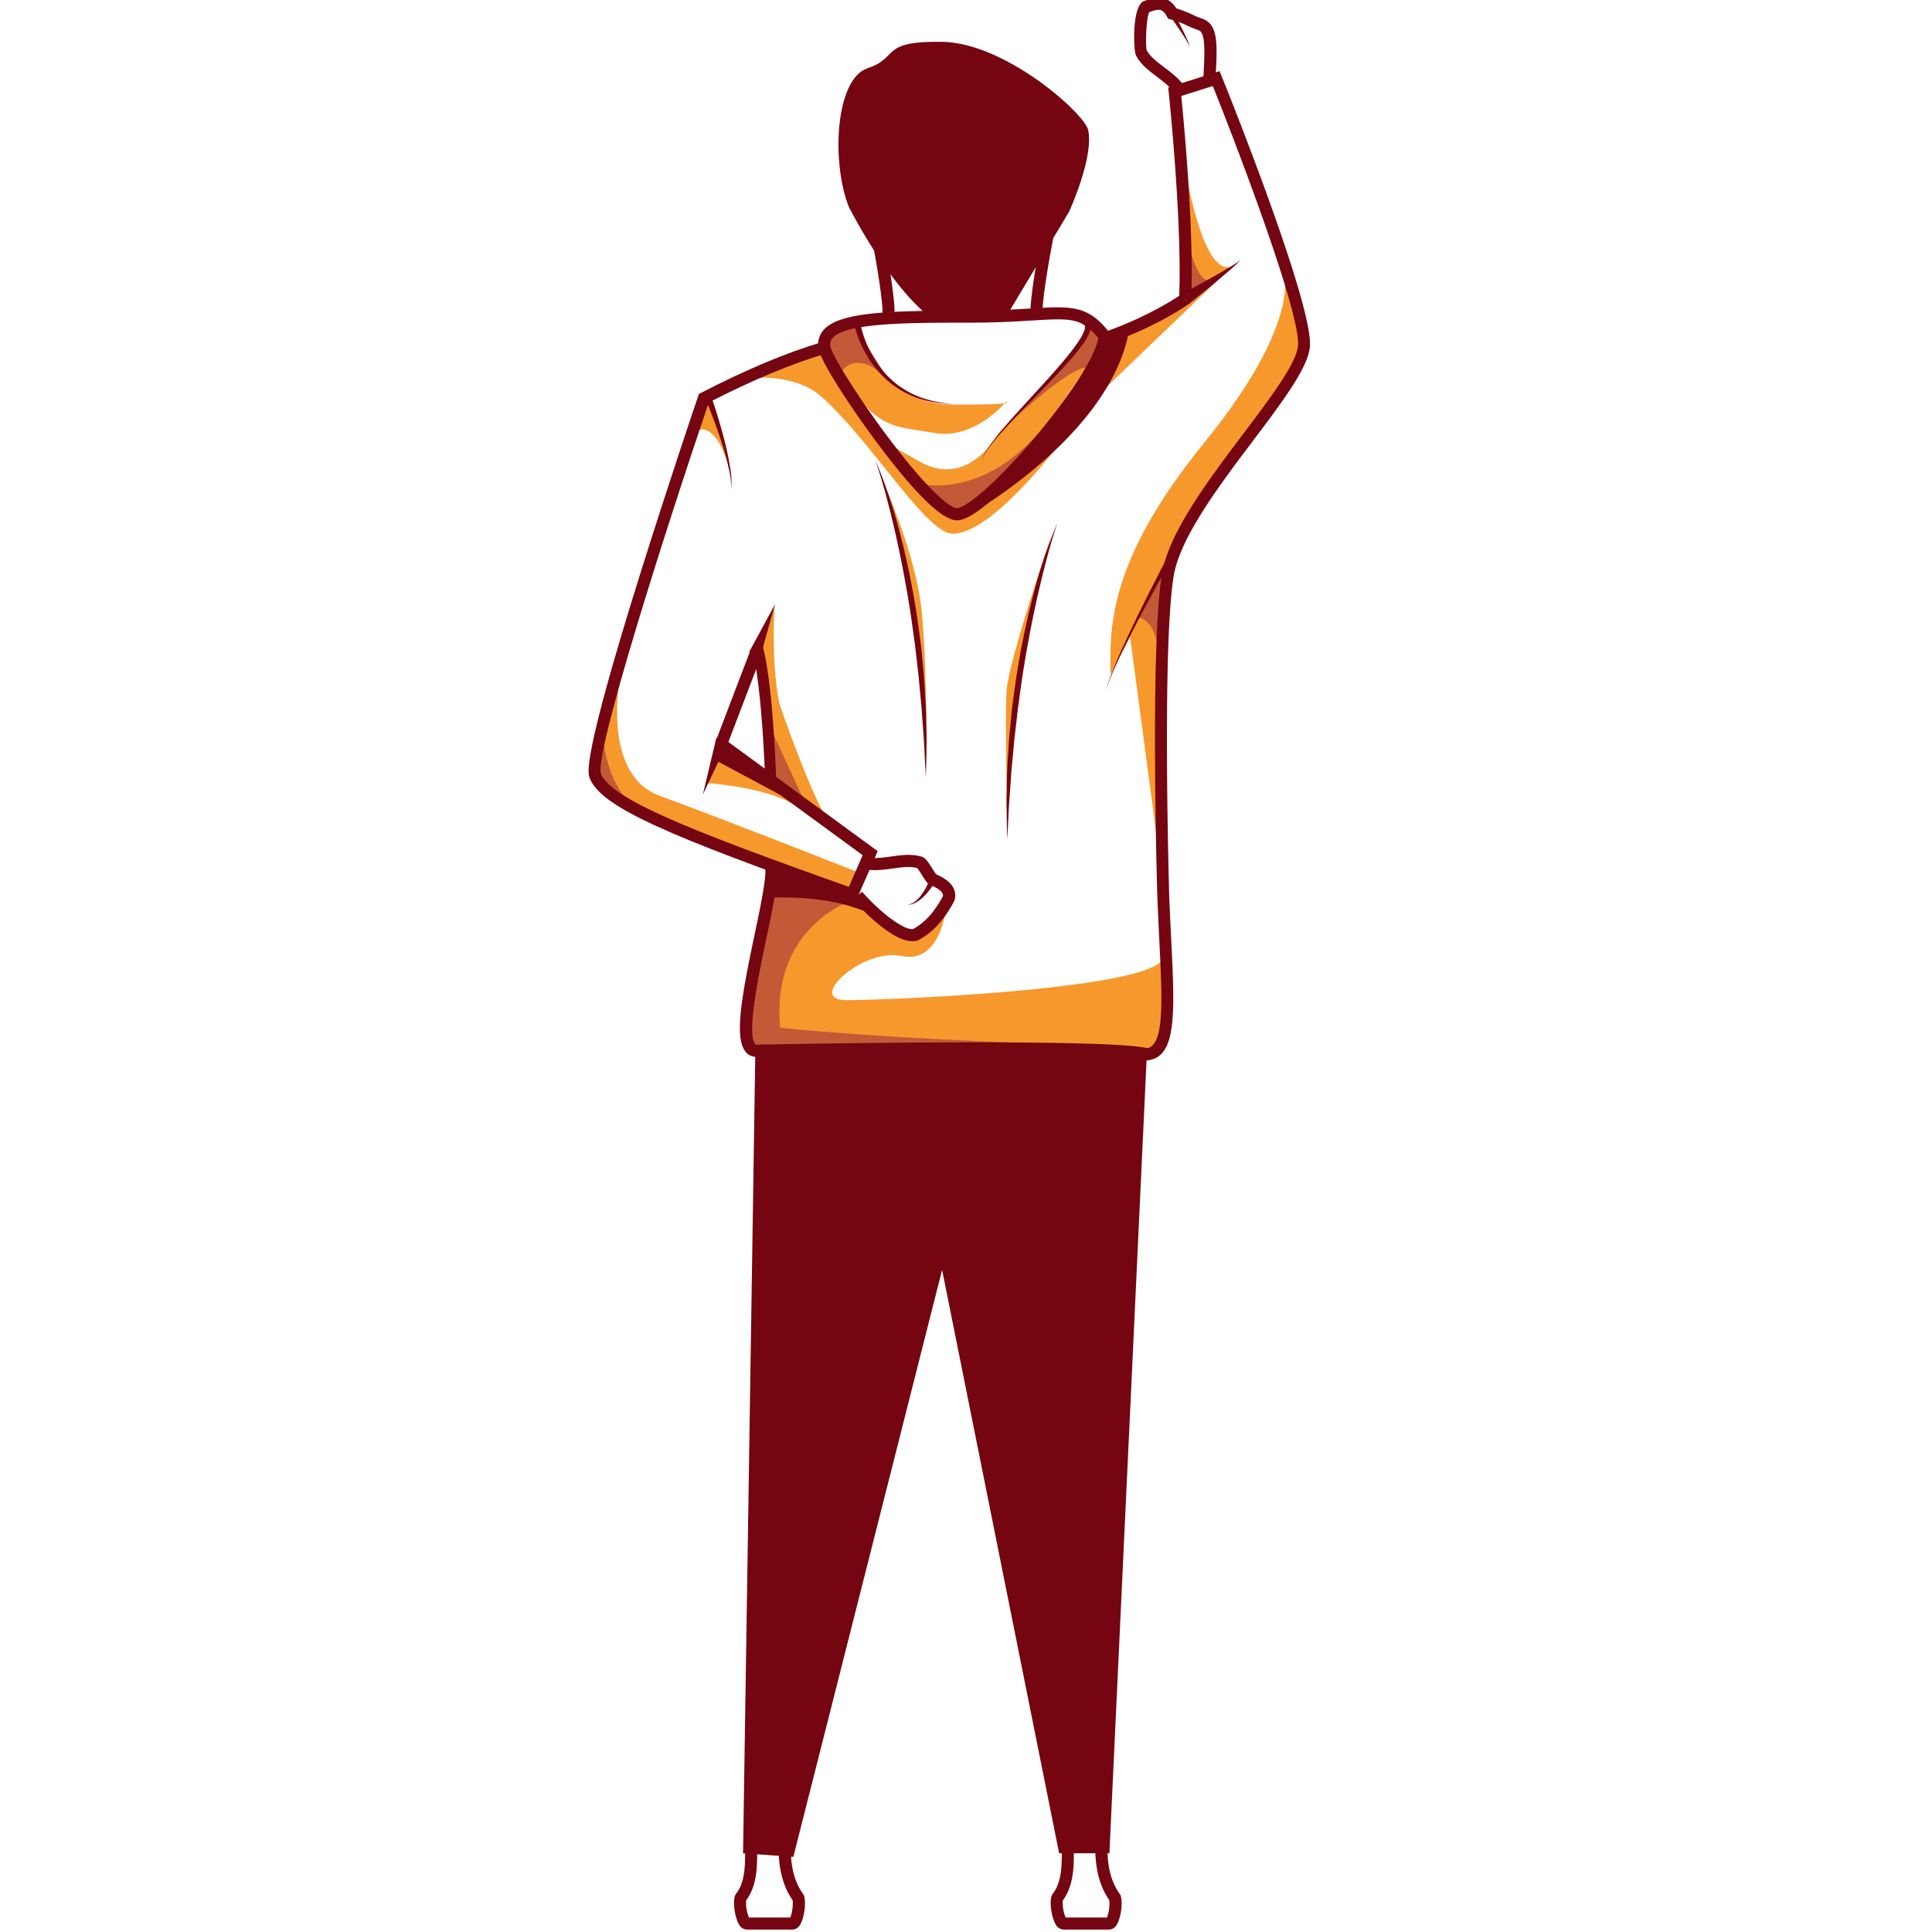 <svg xmlns="http://www.w3.org/2000/svg" viewBox="0 0 700 700">
  <title>Artboard 3 copy 5</title>
  <g id="Midtones">
    <path d="M342.7,329.37s-2,20-16,17-35,16-20,16,115-4,115-16l2,30a26.69,26.69,0,0,1-19,8c-12,0-133-2-133-2s-4-17,9-62l14,2,15,3,17.5,13.5Z" fill="#f7982d"/>
    <path d="M225,243s-8,37.33,14,45.33,72.67,28,72.67,28l-2,9L225,291S205.7,289.7,225,243Z" fill="#f7982d"/>
    <path d="M255.7,283.7S278.37,285,289,292.37l-28-20Z" fill="#f7982d"/>
    <path d="M251.2,157.87c1.29-4.39,9.85-3.88,13,13.5l-3-14-5.5-14Z" fill="#f7982d"/>
    <polygon points="409.2 228.87 420.2 311.37 422.7 205.87 409.2 228.87" fill="#f7982d"/>
    <path d="M275.7,235.37s20,61.5,26,63l-19-13-3.5-2.5Z" fill="#f7982d"/>
    <path d="M273.2,136.87s15.1-1.24,24,6.5c18.23,15.85,38.26,50,48,50,14.5,0,39-33,39-33l-7,1.5-29,24.5s-22-10-49.5-60.5C289.7,130.37,273.2,136.87,273.2,136.87Z" fill="#f7982d"/>
    <path d="M465,98.37s7.5,17.5-28.67,62-34,68.94-34,84l20.33-38.5s9.67-22.17,25-41.5S471,131,471,131,471,111,465,98.37Z" fill="#f7982d"/>
    <path d="M280.7,219S279,241.7,283,257.7l-6.33-9-1-13.33Z" fill="#f7982d"/>
    <path d="M319,172.37s13,28,15,49.67,1.67,53.33,1.67,53.33C332.28,233.35,327.8,195.17,319,172.37Z" fill="#f7982d"/>
    <path d="M381.37,192.7s-16,46.67-16.67,57.67S365,298,365,298l2.33-38.67C370.6,235.52,375,213.05,381.37,192.7Z" fill="#f7982d"/>
    <path d="M394.7,118.12l-8.5,12.75-24.5,26.25s-10.75,20-28.25,10.25-12-7-12-7,21.5,26.25,24.75,25.75S373,163.62,373,163.62l27.75-41.25Z" fill="#f7982d"/>
    <path d="M302.2,119.37l8.25-1.75,2.25,7s8.75,22,33,22,18.75-1,18.75-1-11.25,13.75-25.75,11.25-19.72-1-32-18.25C296.23,123.93,301.89,120.19,302.2,119.37Z" fill="#f7982d"/>
    <polygon points="399.7 141.37 441.37 101.37 406.37 121.04 399.7 141.37" fill="#f7982d"/>
    <path d="M429,58.37s6.33,43.33,17.67,38c-15.33,12-17,12-17,12Z" fill="#f7982d"/>
  </g>
  <g id="Darker_Mids" data-name="Darker Mids">
    <path d="M307.2,326.87s-28,10-24.5,45.5c39.5,4,88.5,5.5,88.5,5.5l-96.5,6-5-7,7-46,5-12Z" fill="#c45937"/>
    <polygon points="279.7 264.87 291.7 290.87 279.2 282.37 279.7 264.87" fill="#c45937"/>
    <path d="M411.7,223.87s10-2.5,9,28l2-47Z" fill="#c45937"/>
    <path d="M218.7,268.37s1.5,22,17.5,27.5c-23-13-20.5-14-20.5-14Z" fill="#c45937"/>
    <path d="M366.7,152.37s25.75-24,28.25-18.25l5-13.25-5.5-3.75-1.5,5.5Z" fill="#c45937"/>
    <path d="M304.7,134.87s5.75-9.5,17.5,3.25l-12.5-20L300,120.87S298.2,129.87,304.7,134.87Z" fill="#c45937"/>
    <path d="M430.7,88.7S434,103,438.37,101.37L428,108Z" fill="#c45937"/>
    <path d="M333.7,175.37s22,5.5,43-19l-21,25.5-8,4.5Z" fill="#c45937"/>
  </g>
  <g id="Main">
    <g>
      <path d="M387.38,76.66s9.14-20,6.85-29.67c-1.63-6.19-30.1-31.51-52.92-31.84s-15.21,5.65-26.95,9.56-13.26,34.12-6.74,50.42c17.37,32.89,30.7,40.7,30.7,40.7l25.54,0Z" fill="#750511"/>
      <path d="M311.75,117.23a39,39,0,0,0,4.12,11.22,35.49,35.49,0,0,0,7.48,9.45,32.68,32.68,0,0,0,10.43,6.16,41.16,41.16,0,0,0,12,2.27,41.43,41.43,0,0,1-12.22-1.75,33.49,33.49,0,0,1-11-5.84,36.85,36.85,0,0,1-8.2-9.46,40.69,40.69,0,0,1-4.85-11.67Z" fill="#750511"/>
      <path d="M353.31,185.24s48.23-27.77,55.54-64.31c-8.53,1.69-8.77.73-8.77.73s4.38,9.5-46.77,63.58" fill="#750511"/>
      <path d="M278.76,325.19c11.64-.28,23.09.56,34,4.75.91-7.1-16.71-11-33.28-15.17" fill="#750511"/>
      <polyline points="260.01 275.86 289.36 291.57 261.25 269.65 257.02 281.16" fill="#750511"/>
      <path d="M309.94,326.84l-1.92-.68c-66-23.42-90.12-33.61-94.35-44.2-.75-1.87-2.73-6.82,18.14-73.56,10.21-32.64,21-64.5,21.14-64.82l.28-.84.79-.41c16.42-8.47,30.85-14.52,44.08-18.47l1.25,4.2c-12.76,3.81-26.69,9.63-42.54,17.76-16.53,48.67-41.53,127.53-39.07,134.51,3.6,9,30.65,20,89.82,41l5-11.48L260,271.42l2.59-3.54L318,308.39Z" fill="#750511"/>
      <path d="M401,124.68l-1.45-4.14c17.83-6.24,28.43-13.87,28.54-13.94l2.58,3.54C430.27,110.47,419.53,118.21,401,124.68Z" fill="#750511"/>
      <polygon points="273.67 380.7 269.22 671.48 287.44 672.78 341.34 460.09 383.75 671.48 401.96 671.48 415.52 382 273.67 380.7" fill="#750511"/>
      <rect x="249.89" y="250.97" width="35.29" height="4.38" transform="translate(-64.38 412.86) rotate(-69.11)" fill="#750511"/>
      <path d="M258.15,145c1.79,5.29,3.37,10.61,4.69,16q1,4,1.66,8.17a32.43,32.43,0,0,1,.44,8.3,32.15,32.15,0,0,0-1-8.2q-.91-4-2.17-8c-1.66-5.26-3.58-10.45-5.68-15.53Z" fill="#750511"/>
      <path d="M433.19,187.24q-8.91,15.41-17.4,31.08c-2.81,5.23-5.57,10.48-8.21,15.8-1.31,2.66-2.59,5.34-3.79,8.05-.6,1.36-1.17,2.73-1.7,4.11a20.64,20.64,0,0,0-1.23,4.27,20.72,20.72,0,0,1,1.1-4.31c.48-1.41,1-2.8,1.57-4.17,1.12-2.76,2.32-5.48,3.55-8.18,2.48-5.41,5.08-10.75,7.73-16.07q8-16,16.46-31.64Z" fill="#750511"/>
      <path d="M393.78,115.69a3,3,0,0,1,1.1,1.15,3.15,3.15,0,0,1,.35,1.47,6.43,6.43,0,0,1-.54,2.37,20.8,20.8,0,0,1-2.13,3.72,74.43,74.43,0,0,1-5.17,6.43c-3.62,4.09-7.43,8-11.22,11.88s-7.61,7.76-11.29,11.75c-1.83,2-3.64,4-5.33,6.15a38.89,38.89,0,0,0-2.38,3.3,9.93,9.93,0,0,0-1.61,3.7,10,10,0,0,1,1.49-3.77,39,39,0,0,1,2.28-3.39c1.62-2.19,3.37-4.28,5.14-6.35C368,150,371.71,146,375.37,142s7.32-8,10.77-12.19a72.83,72.83,0,0,0,4.83-6.43,19,19,0,0,0,1.81-3.4,4.48,4.48,0,0,0,.33-1.58.82.82,0,0,0-.43-.77Z" fill="#750511"/>
      <path d="M287.08,699.13H270.71a3.41,3.41,0,0,1-2.92-1.82c-1.49-2.33-2.46-8.39-1.37-10.73l.11-.24.16-.2c3.18-4,3.24-9.95,3.28-14.31a36.29,36.29,0,0,1,.16-3.79h0c.2-1.65,1.79-2.49,3.19-3.23.25-.13.47-.24.61-.33,2.05-1.51,7.4-1.22,10,.12a4.11,4.11,0,0,1,2.58,3.71v.51c0,3.35-.06,11.18,4.46,17.39l.24.42c1,2.27.2,8.44-1.37,10.81A3.32,3.32,0,0,1,287.08,699.13Zm-15.73-4.38h15a15.18,15.18,0,0,0,.85-6.26c-5.15-7.32-5.1-16.29-5.09-19.69v-.21c-1-.71-4.64-1-5.72-.51a10.4,10.4,0,0,1-1.06.61c-.24.13-.65.34-.94.52,0,.73-.06,1.64-.07,2.66,0,4.62-.12,11.57-4,16.69A14.38,14.38,0,0,0,271.35,694.75Zm5.05-26.65Zm.11-.07h0Z" fill="#750511"/>
      <path d="M401.82,699.13H385.45a3.41,3.41,0,0,1-2.92-1.82c-1.49-2.33-2.46-8.39-1.37-10.73l.11-.24.16-.2c3.18-4,3.24-9.95,3.28-14.31a36.29,36.29,0,0,1,.16-3.79h0c.2-1.65,1.79-2.49,3.19-3.23.25-.13.47-.24.61-.33,2.05-1.51,7.4-1.22,10,.12a4.11,4.11,0,0,1,2.58,3.71v.51c0,3.35-.06,11.18,4.46,17.39l.24.42c1,2.27.2,8.44-1.37,10.81A3.32,3.32,0,0,1,401.82,699.13Zm-15.73-4.38h15a15.18,15.18,0,0,0,.85-6.26c-5.15-7.32-5.1-16.29-5.09-19.69v-.21c-1-.71-4.64-1-5.72-.51a10.4,10.4,0,0,1-1.06.61c-.24.13-.65.34-.94.52,0,.73-.06,1.64-.07,2.66,0,4.62-.12,11.57-4,16.69A14.38,14.38,0,0,0,386.08,694.75Zm5.05-26.65Zm.11-.07h0Z" fill="#750511"/>
      <path d="M330.49,341c-7.57,0-19-12.33-21.46-15l3.27-2.93c8.9,9.92,16.44,14.19,18.61,13.52,4.15-2.28,7.57-6.06,10.73-11.86.11-.75-.1-2.24-4.44-4-1.07-.45-1.78-1.51-3.16-3.69a25.55,25.55,0,0,0-1.73-2.53c-2.62-.71-5.59-.29-8.73.15-3.43.48-7.32,1-11.32.13l1-4.28c3.22.72,6.54.25,9.75-.2,3.59-.51,7.3-1,10.92.08,1.35.42,2.3,1.83,3.86,4.29.44.7,1.08,1.71,1.42,2.11,5.34,2.29,7.59,5.4,6.7,9.23l-.07.28-.14.26c-3.66,6.81-7.73,11.26-12.8,14l-.23.11A5.69,5.69,0,0,1,330.49,341Z" fill="#750511"/>
      <path d="M426.23,34.59c-1.77-2.79-4.44-4.8-7-6.75-2.89-2.18-5.89-4.43-7.66-7.78-.83-1.57-1.55-17,2.58-19.52l.25-.15.28-.08.89-.28c2.72-.89,7.19-2.36,10.63,3a44,44,0,0,1,5.76,2.25,35.91,35.91,0,0,0,3.87,1.57l.24.09c5.39,2.32,5,9.19,4.34,21.68L436,28.36c.56-10.29.76-16.22-1.6-17.37a40.75,40.75,0,0,1-4.25-1.72,33.52,33.52,0,0,0-5.86-2.21l-1-.22L422.82,6c-1.74-3.16-3.14-2.7-5.93-1.79l-.45.15c-1.18,2-1.43,11.63-1,13.83,1.34,2.4,3.77,4.23,6.34,6.17,2.77,2.08,5.9,4.45,8.1,7.91ZM415.52,18.27Zm1.05-14.13" fill="#750511"/>
      <path d="M339,319.11a27,27,0,0,1-1.91,2.95,22.34,22.34,0,0,1-2.26,2.64,12.78,12.78,0,0,1-2.73,2.14,6.88,6.88,0,0,1-3.25,1,6.6,6.6,0,0,0,2.95-1.43A12,12,0,0,0,334,324a21,21,0,0,0,1.7-2.8,25.5,25.5,0,0,0,1.3-3Z" fill="#750511"/>
      <path d="M383.14,189.4q-2.31,6.92-4.12,14c-.62,2.34-1.24,4.68-1.78,7s-1.13,4.71-1.65,7.08q-3.12,14.19-5.3,28.55l-1,7.19-.49,3.6-.41,3.61-.84,7.22-.67,7.24-.35,3.62-.26,3.63-.52,7.26c-.37,4.84-.47,9.69-.82,14.54q-.12-3.64-.17-7.29c0-2.43-.14-4.86-.08-7.3.14-4.86.12-9.73.49-14.59l.46-7.29.69-7.27.37-3.63.47-3.62,1-7.24c1.51-9.62,3.38-19.19,5.81-28.62A186,186,0,0,1,383.14,189.4Z" fill="#750511"/>
      <path d="M317.21,166.84a186,186,0,0,1,9.21,27.68c2.44,9.43,4.31,19,5.81,28.62l1,7.24.47,3.62.37,3.63.69,7.27.46,7.29c.37,4.85.35,9.73.49,14.59.06,2.43-.06,4.86-.08,7.3s-.09,4.86-.17,7.29c-.35-4.85-.46-9.7-.82-14.54l-.52-7.26-.26-3.63-.35-3.62-.67-7.24-.84-7.22-.41-3.61-.49-3.6-1-7.19q-2.18-14.36-5.3-28.55-.77-3.55-1.65-7.08c-.55-2.36-1.16-4.7-1.78-7Q319.51,173.76,317.21,166.84Z" fill="#750511"/>
      <path d="M415.31,384.23l-.42-.13c-10-3-96.73-2.11-141.18-1.21h-.16l-.16,0a5,5,0,0,1-3.49-2.14c-3.84-5.38-1.1-20.22,3.53-42.25.66-3.16,1.31-6.23,1.88-9.09,1-5.19,2.19-11.53,2-14.47l4.37-.33c.21,2.78-.38,7.31-2,15.65-.57,2.87-1.22,6-1.89,9.14-2.89,13.77-7.26,34.58-4.25,38.8a.72.72,0,0,0,.36.31c7.61-.15,126.43-2.46,141.81,1.26,6.21-1.25,5.41-17.27,4.32-39.29-.24-4.89-.49-9.94-.7-15.39-.11-3.72-2.7-91,1.67-117.19,2.49-15,16.93-34.11,29.67-51,9.86-13.09,19.18-25.45,19.63-31.73.85-11.85-21.31-70.09-30.88-94L428,34.78c.89,8.89,4.69,49,3.59,73.69l-4.38-.19c1.22-27.47-3.71-74.35-3.76-74.82l-.19-1.78,18.62-5.91.76,1.88C444,31,475.73,109.8,474.61,125.47c-.54,7.58-9.79,19.85-20.5,34.06-12.44,16.5-26.53,35.2-28.85,49.09-4.3,25.8-1.64,115.42-1.62,116.32.21,5.41.46,10.45.7,15.32,1.33,26.68,2.13,42.79-8.59,43.92Z" fill="#750511"/>
      <path d="M346.73,188.53c-5.32,0-15.13-9.55-29.16-28.38-9.75-13.08-20.27-29.31-21-33.82h0a7.87,7.87,0,0,1,1.74-6.66c5.66-6.66,23.86-7.14,53.16-7.14,9.33,0,16.44-.43,22.15-.77,14.49-.87,20.49-1.24,28.19,8.55l.44.56,0,.71c.42,10.13-20,36.38-34,50.94C358.07,183.14,350.82,188.53,346.73,188.53Zm-45.84-62.92c.41,2.51,8.49,16.19,20.2,31.91,15.65,21,23.48,26.62,25.64,26.62,1.6,0,7.26-3.09,18.37-14.67,16.91-17.63,32.12-39.56,32.77-47.06-6-7.37-10-7.13-24-6.28-5.77.35-13,.78-22.41.78-22.16,0-45.07,0-49.82,5.6a3.53,3.53,0,0,0-.76,3.11Z" fill="#750511"/>
      <path d="M324,114.62l-4.32-.72c.52-3.11-2.1-18.82-3.88-28l4.31-.83C320.62,87.58,324.86,109.7,324,114.62Z" fill="#750511"/>
      <path d="M373.45,114.62c-.82-4.91,3.41-27,3.9-29.55l4.31.83c-1.77,9.17-4.4,24.88-3.88,28Z" fill="#750511"/>
      <path d="M423.84,1.95c1.35,2.48,2.67,5,3.94,7.47.63,1.26,1.26,2.52,1.85,3.8a22.16,22.16,0,0,1,1.51,3.94,22,22,0,0,0-2-3.68c-.74-1.18-1.52-2.34-2.31-3.5-1.58-2.31-3.2-4.6-4.84-6.85Z" fill="#750511"/>
      <path d="M428.21,106.55c3.59-1.95,7.17-3.93,10.73-5.93q2.67-1.5,5.32-3.05a46,46,0,0,0,5.14-3.31,46.33,46.33,0,0,1-4.51,4.2q-2.34,2-4.71,4-4.74,3.93-9.55,7.78Z" fill="#750511"/>
      <polygon points="263.66 268.91 254.65 287.92 259.52 267.46 263.66 268.91" fill="#750511"/>
      <polygon points="271.45 236.2 280.82 218.91 275.51 237.84 271.45 236.2" fill="#750511"/>
    </g>
    <path d="M279.2,281.87s-1-32.79-4.76-47.27" fill="none" stroke="#750511" stroke-miterlimit="10" stroke-width="4"/>
  </g>
</svg>
